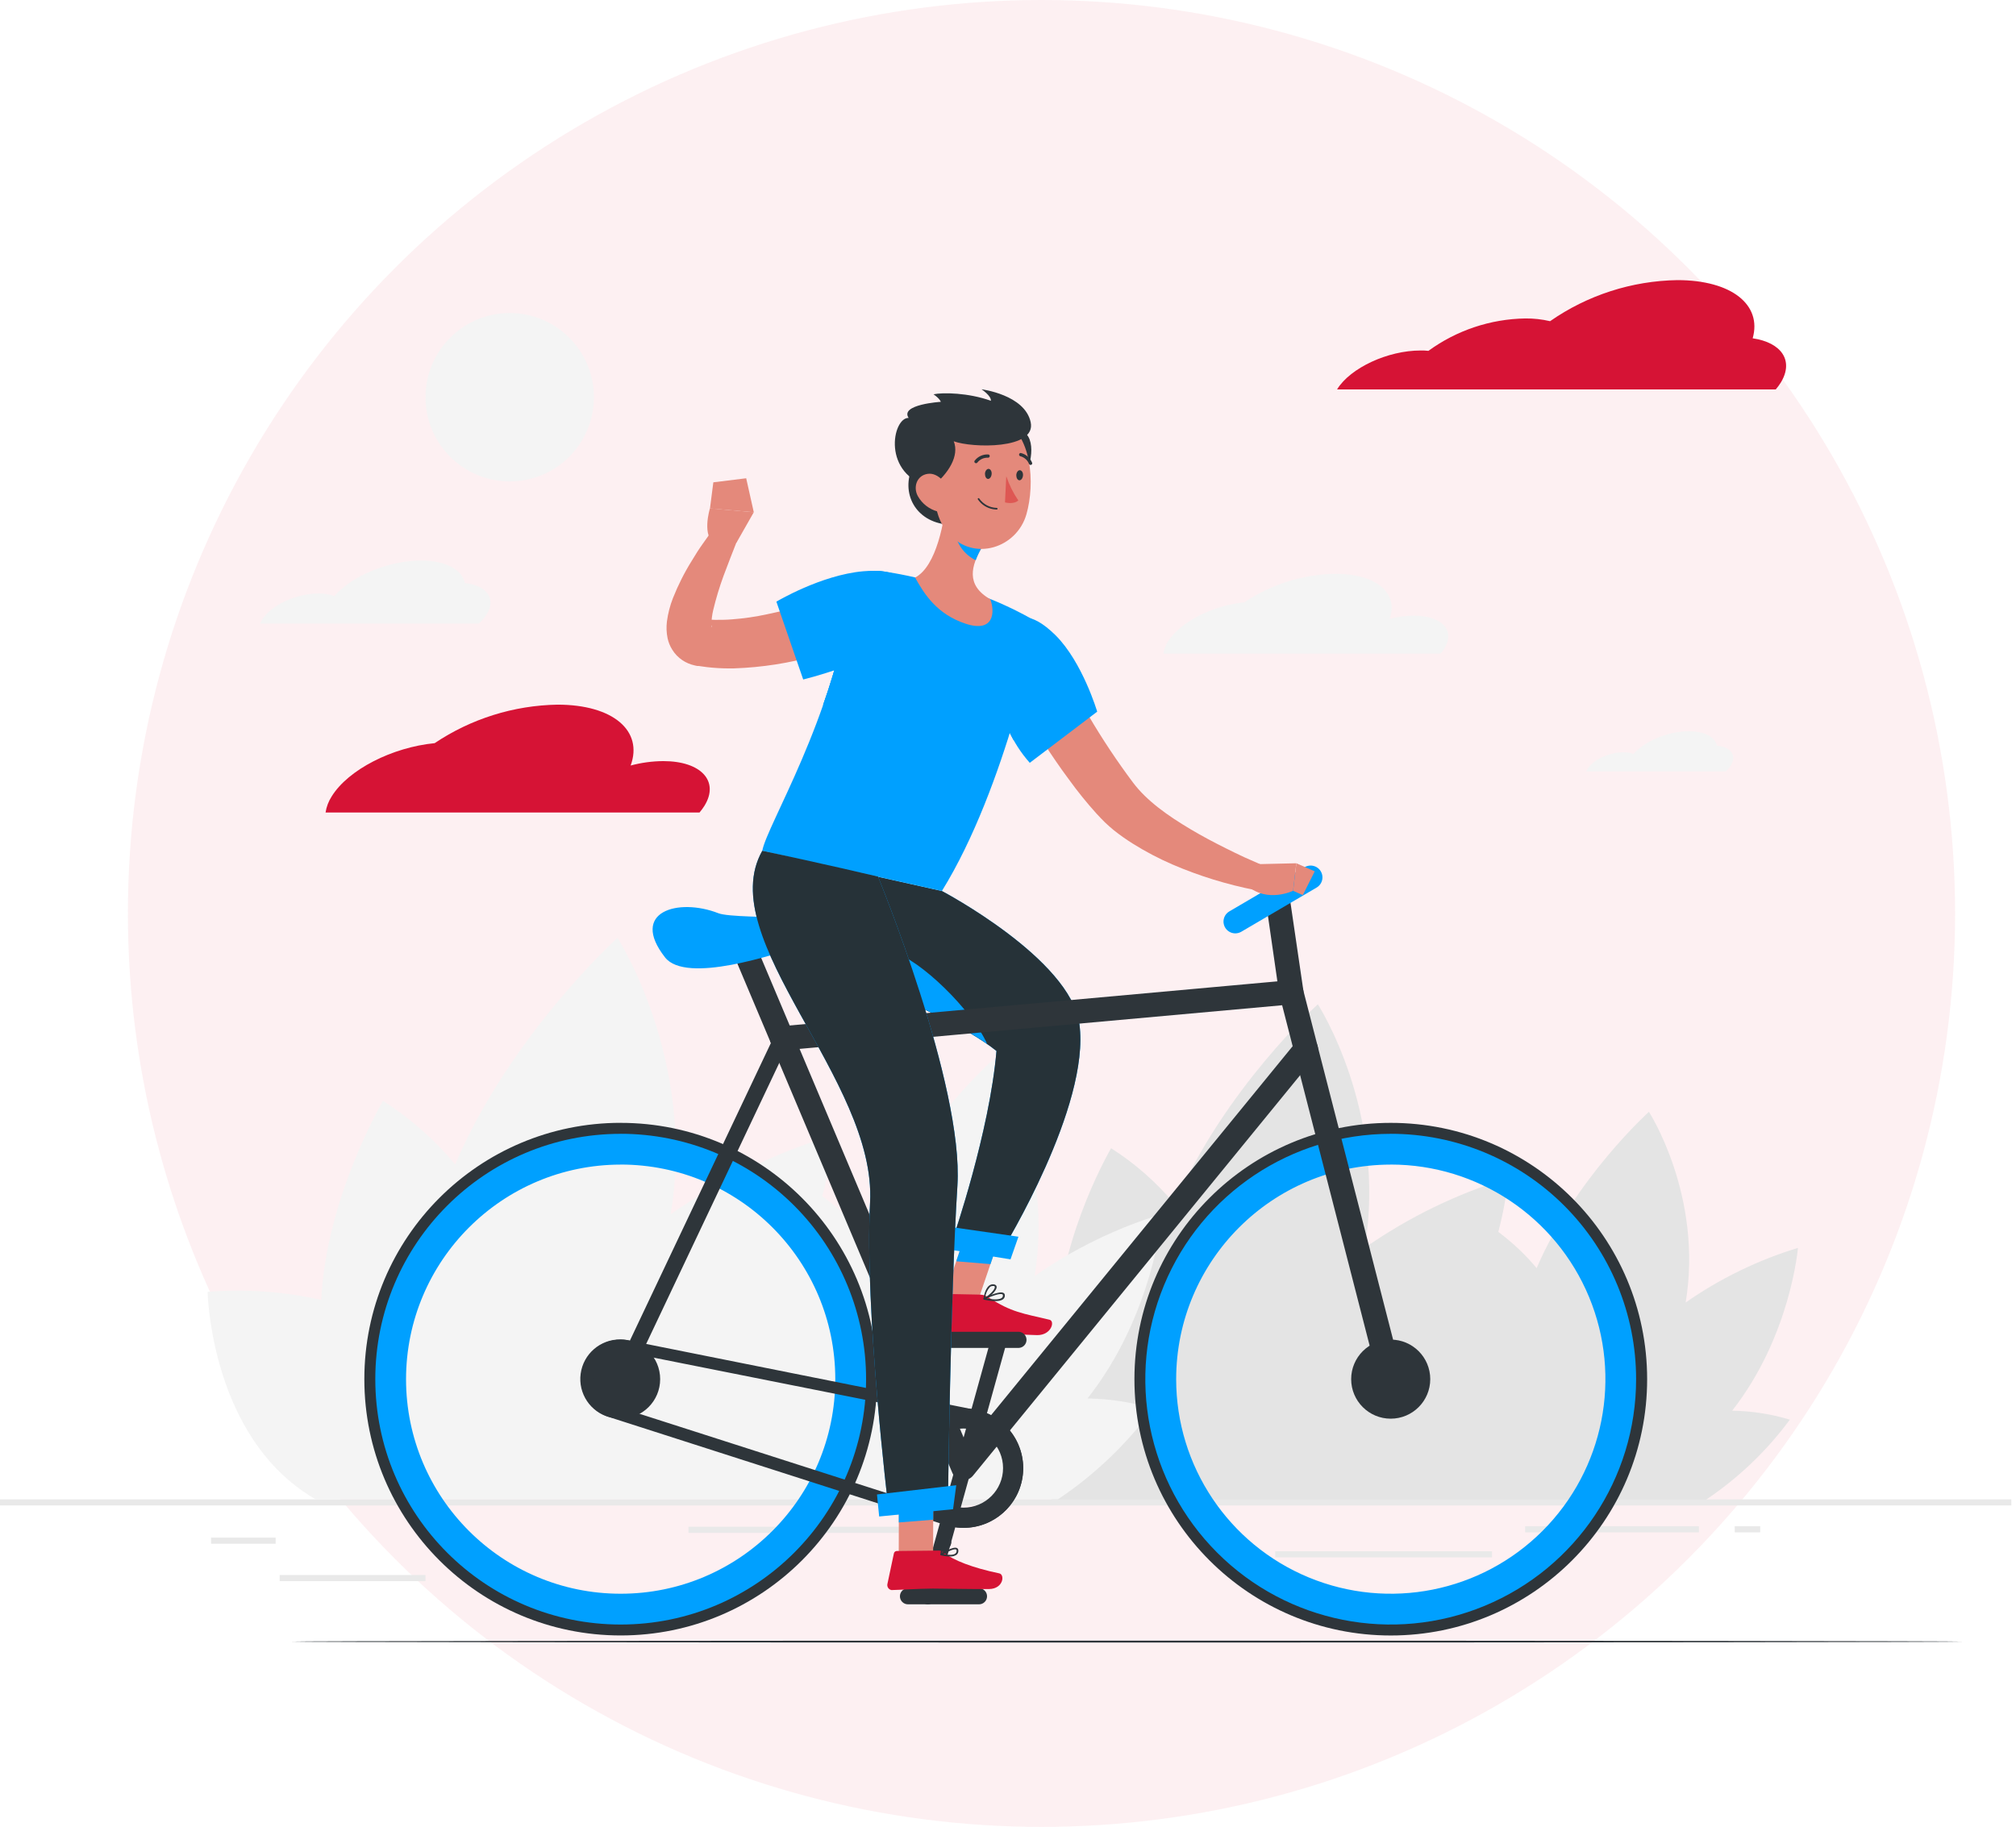 <?xml version="1.0" encoding="UTF-8"?>
<svg width="331px" height="300px" viewBox="0 0 331 300" version="1.1" xmlns="http://www.w3.org/2000/svg" xmlns:xlink="http://www.w3.org/1999/xlink">
    <title>Group 2</title>
    <g id="Page-1" stroke="none" stroke-width="1" fill="none" fill-rule="evenodd">
        <g id="Exercise-target-for-life" transform="translate(-36, -107)">
            <g id="Group-2" transform="translate(36, 107)">
                <circle id="Mask" fill="#E13856" opacity="0.077" cx="171" cy="150" r="150"></circle>
                <g id="Asset-26" transform="translate(0, 46)" fill-rule="nonzero">
                    <g id="freepik--Desk--inject-2" transform="translate(47.4, 223.2)" fill="#2E353A">
                        <path d="M274.8,0.372 C274.8,0.456 213.378,0.528 137.634,0.528 C61.89,0.528 0.456,0.462 0.456,0.372 C0.456,0.282 61.86,0.216 137.634,0.216 C213.408,0.216 274.8,0.288 274.8,0.372 Z" id="Path"></path>
                    </g>
                    <g id="freepik--background-complete--inject-92">
                        <rect id="Rectangle" fill="#E9E9E9" x="0" y="200.214" width="330.234" height="1"></rect>
                        <rect id="Rectangle" fill="#E9E9E9" x="34.65" y="206.502" width="10.608" height="1"></rect>
                        <rect id="Rectangle" fill="#E9E9E9" x="113.034" y="204.714" width="35.358" height="1"></rect>
                        <rect id="Rectangle" fill="#E9E9E9" x="45.918" y="212.64" width="23.94" height="1"></rect>
                        <rect id="Rectangle" fill="#E9E9E9" x="250.41" y="204.63" width="28.524" height="1"></rect>
                        <rect id="Rectangle" fill="#E9E9E9" x="284.82" y="204.63" width="4.182" height="1"></rect>
                        <rect id="Rectangle" fill="#E9E9E9" x="209.37" y="208.74" width="35.592" height="1"></rect>
                        <path d="M295.2,158.922 C288.621,160.926 282.399,163.953 276.762,167.892 C279.66,150.378 270.732,136.578 270.732,136.578 C270.732,136.578 258.6,147.498 252.3,162.24 C250.438,160.02 248.324,158.024 246,156.294 C246.77,153.394 247.318,150.439 247.638,147.456 C239.231,150.012 231.279,153.878 224.076,158.91 C227.778,136.542 216.372,118.92 216.372,118.92 C216.372,118.92 200.94,132.882 192.87,151.734 C189.881,148.157 186.36,145.061 182.43,142.554 C182.43,142.554 174.306,156.354 173.526,171.354 C168.135,170.16 162.594,169.788 157.092,170.25 C157.092,170.25 157.416,188.082 169.164,197.79 C170.28,198.707 171.465,199.535 172.71,200.268 L280.11,200.268 C285.417,196.711 290.071,192.266 293.868,187.128 C290.795,186.203 287.609,185.706 284.4,185.652 C294,173.4 295.2,158.922 295.2,158.922 Z" id="Path" fill="#E4E4E4"></path>
                        <path d="M190.8,153.36 C183.329,155.638 176.264,159.08 169.866,163.56 C173.166,143.688 163.02,128.034 163.02,128.034 C163.02,128.034 149.268,140.4 142.14,157.128 C140.026,154.623 137.63,152.37 135,150.414 C135.871,147.124 136.493,143.772 136.86,140.388 C127.318,143.288 118.293,147.676 110.118,153.39 C114.318,128.004 101.382,108.006 101.382,108.006 C101.382,108.006 83.856,123.858 74.73,145.206 C71.343,141.14 67.345,137.624 62.88,134.784 C62.88,134.784 53.61,150.45 52.734,167.46 C46.62,166.086 40.333,165.641 34.086,166.14 C34.086,166.14 34.452,186.366 47.784,197.394 C49.049,198.438 50.395,199.379 51.81,200.208 L173.706,200.208 C179.724,196.174 185.002,191.132 189.306,185.304 C185.817,184.261 182.201,183.702 178.56,183.642 C189.45,169.8 190.8,153.36 190.8,153.36 Z" id="Path" fill="#F4F4F4"></path>
                        <circle id="Oval" fill="#F4F4F4" cx="83.688" cy="19.23" r="13.824"></circle>
                        <path d="M71.364,76.038 C77.34,72.03 84.347,69.834 91.542,69.714 C100.692,69.714 105.63,74.034 103.542,79.71 C105.288,79.241 107.086,78.997 108.894,78.984 C115.128,78.984 118.14,82.29 115.668,86.31 C115.423,86.701 115.15,87.074 114.852,87.426 L53.454,87.426 C53.598,86.485 53.939,85.585 54.456,84.786 C57.186,80.364 64.434,76.71 71.364,76.038 Z" id="Path" fill="#D61335"></path>
                        <path d="M204.3,52.92 C208.723,49.942 213.915,48.313 219.246,48.228 C226.02,48.228 229.68,51.432 228.156,55.632 C229.447,55.284 230.778,55.104 232.116,55.098 C236.742,55.098 238.986,57.498 237.138,60.498 C236.959,60.787 236.758,61.061 236.538,61.32 L191.022,61.32 C191.13,60.615 191.383,59.941 191.766,59.34 C193.8,56.118 199.158,53.4 204.3,52.92 Z" id="Path" fill="#F4F4F4"></path>
                        <path d="M76.326,49.746 C75.87,47.55 73.212,46.05 69.126,46.05 C63.78,46.05 57.78,48.57 54.894,51.888 C54.061,51.588 53.181,51.444 52.296,51.462 C48.648,51.462 44.496,53.388 43.044,55.746 C42.919,55.958 42.808,56.178 42.714,56.406 L78.6,56.406 C79.114,55.956 79.561,55.435 79.926,54.858 C81.492,52.272 79.92,50.136 76.326,49.746 Z" id="Path" fill="#F4F4F4"></path>
                        <path d="M281.898,76.446 C281.604,75.042 279.912,74.088 277.272,74.088 C273.864,74.088 270.042,75.696 268.206,77.808 C267.673,77.619 267.11,77.528 266.544,77.538 C264.222,77.538 261.588,78.738 260.658,80.268 C260.574,80.398 260.503,80.537 260.448,80.682 L283.344,80.682 C283.669,80.398 283.948,80.067 284.172,79.698 C285.192,78 284.172,76.656 281.898,76.446 Z" id="Path" fill="#F4F4F4"></path>
                        <path d="M233.244,11.556 C233.682,11.556 234.114,11.556 234.528,11.616 C239.159,8.241 244.722,6.382 250.452,6.294 C251.815,6.281 253.175,6.433 254.502,6.744 C260.641,2.466 267.918,0.117 275.4,4.17266222e-15 C284.358,4.17266222e-15 289.32,4.086 287.766,9.552 C292.506,10.248 294.564,13.236 292.386,16.818 C292.136,17.216 291.858,17.595 291.552,17.952 L219.552,17.952 L219.552,17.904 C221.736,14.4 227.856,11.556 233.244,11.556 Z" id="Path" fill="#D61335"></path>
                    </g>
                    <g id="freepik--Character--inject-92" transform="translate(59.4, 17.4)">
                        <polygon id="Path" fill="#E4897B" points="95.496 149.916 101.112 150.384 105.462 137.574 99.846 137.112"></polygon>
                        <path d="M101.592,149.196 L95.412,149.076 C95.183,149.077 94.983,149.232 94.926,149.454 L93.726,154.464 C93.67,154.703 93.724,154.954 93.873,155.149 C94.021,155.344 94.249,155.462 94.494,155.472 C96.72,155.472 99.942,155.412 102.738,155.472 C106.044,155.532 107.04,155.76 110.874,155.844 C113.202,155.88 113.874,153.552 112.914,153.318 C108.516,152.268 106.704,152.118 102.93,149.664 C102.533,149.392 102.072,149.231 101.592,149.196 Z" id="Path" fill="#D61335"></path>
                        <polygon id="Path" fill="#00A0FF" points="105.462 137.58 103.224 144.186 97.602 143.718 99.84 137.112"></polygon>
                        <path d="M117.822,104.76 C116.364,94.05 95.274,82.932 95.274,82.932 L75.882,78.6 C75.882,78.6 68.496,80.31 71.31,88.452 C74.124,96.594 94.332,101.334 104.208,109.182 C103.074,122.532 97.134,139.782 97.134,139.782 L105.294,141.66 C105.294,141.66 119.658,118.2 117.822,104.76 Z" id="Path" fill="#00A0FF"></path>
                        <path d="M117.822,104.76 C116.364,94.05 95.274,82.932 95.274,82.932 L75.882,78.6 C75.882,78.6 68.496,80.31 71.31,88.452 C74.124,96.594 94.332,101.334 104.208,109.182 C103.074,122.532 97.134,139.782 97.134,139.782 L105.294,141.66 C105.294,141.66 119.658,118.2 117.822,104.76 Z" id="Path" fill="#263238"></path>
                        <polygon id="Path" fill="#00A0FF" points="106.512 143.4 95.25 141.6 95.832 137.964 107.814 139.686"></polygon>
                        <path d="M102.132,150 C102.085,149.978 102.055,149.932 102.055,149.88 C102.055,149.828 102.085,149.782 102.132,149.76 C102.39,149.634 104.682,148.524 105.36,148.92 C105.492,148.989 105.575,149.125 105.576,149.274 L105.576,149.274 C105.608,149.525 105.508,149.774 105.312,149.934 C104.652,150.474 103.068,150.222 102.156,150.024 L102.132,150 Z M105.132,149.124 C104.712,148.974 103.476,149.412 102.57,149.826 C103.812,150.054 104.742,150.024 105.096,149.718 C105.219,149.615 105.283,149.457 105.264,149.298 C105.27,149.237 105.239,149.178 105.186,149.148 L105.132,149.148 L105.132,149.124 Z" id="Shape" fill="#2E353A"></path>
                        <path d="M102.132,150 L102.132,150 C102.093,149.976 102.071,149.931 102.078,149.886 C102.078,149.82 102.264,148.296 102.996,147.726 C103.205,147.553 103.476,147.473 103.746,147.504 L103.746,147.504 C104.106,147.552 104.214,147.738 104.232,147.888 C104.322,148.548 102.948,149.724 102.252,150.024 C102.211,150.037 102.165,150.028 102.132,150 Z M103.818,147.78 L103.68,147.78 C103.481,147.762 103.283,147.822 103.128,147.948 C102.697,148.428 102.424,149.029 102.348,149.67 C103.056,149.268 103.986,148.35 103.932,147.942 C103.938,147.868 103.89,147.8 103.818,147.78 L103.818,147.78 Z" id="Shape" fill="#2E353A"></path>
                        <path d="M87.156,92.898 L87.156,99.882 C92.556,102.432 98.352,105.006 102.678,108.03 C100.152,102.414 91.71,94.2 87.156,92.898 Z" id="Path" fill="#00A0FF"></path>
                        <path d="M42.498,126.264 C62.828,126.264 79.308,142.744 79.308,163.074 C79.308,183.404 62.828,199.884 42.498,199.884 C22.168,199.884 5.688,183.404 5.688,163.074 C5.688,142.744 22.168,126.264 42.498,126.264 M42.498,120.984 C19.255,120.991 0.417,139.837 0.42,163.08 C0.423,186.323 19.267,205.164 42.51,205.164 C65.753,205.164 84.597,186.323 84.6,163.08 L84.6,163.08 C84.6,139.834 65.756,120.99 42.51,120.99 L42.51,120.99 L42.498,120.984 Z" id="Shape" fill="#2E353A"></path>
                        <path d="M42.498,127.836 C61.959,127.833 77.739,143.607 77.742,163.068 C77.745,182.529 61.971,198.309 42.51,198.312 C23.049,198.315 7.269,182.541 7.266,163.08 L7.266,163.08 C7.286,143.629 23.047,127.865 42.498,127.842 M42.498,122.79 C20.247,122.797 2.214,140.839 2.22,163.09 C2.226,185.341 20.267,203.374 42.518,203.37 C64.769,203.366 82.803,185.325 82.8,163.074 C82.8,152.386 78.554,142.137 70.995,134.58 C63.437,127.024 53.186,122.781 42.498,122.784 L42.498,122.79 Z" id="Shape" fill="#00A0FF"></path>
                        <path d="M168.936,126.264 C183.825,126.259 197.25,135.224 202.952,148.978 C208.654,162.732 205.508,178.566 194.983,189.096 C184.458,199.627 168.625,202.78 154.868,197.085 C141.112,191.39 132.14,177.969 132.138,163.08 L132.138,163.08 C132.158,142.759 148.627,126.29 168.948,126.27 M168.948,120.99 C145.702,120.99 126.858,139.834 126.858,163.08 C126.858,186.326 145.702,205.17 168.948,205.17 C192.194,205.17 211.038,186.326 211.038,163.08 C211.035,139.836 192.192,120.993 168.948,120.99 L168.948,120.99 Z" id="Shape" fill="#2E353A"></path>
                        <path d="M168.936,127.836 C183.189,127.831 196.041,136.413 201.5,149.579 C206.958,162.746 203.947,177.904 193.871,187.985 C183.796,198.066 168.639,201.084 155.47,195.633 C142.301,190.181 133.712,177.333 133.71,163.08 L133.71,163.08 C133.727,143.63 149.486,127.865 168.936,127.842 M168.936,122.79 C152.64,122.79 137.949,132.606 131.713,147.662 C125.477,162.717 128.924,180.046 140.447,191.569 C151.97,203.092 169.299,206.539 184.354,200.303 C199.41,194.067 209.226,179.376 209.226,163.08 C209.228,152.393 204.983,142.144 197.427,134.587 C189.871,127.03 179.623,122.784 168.936,122.784 L168.936,122.79 Z" id="Shape" fill="#00A0FF"></path>
                        <path d="M98.79,171.18 C102.379,171.18 105.288,174.089 105.288,177.678 C105.288,181.267 102.379,184.176 98.79,184.176 C95.201,184.176 92.292,181.267 92.292,177.678 L92.292,177.678 C92.292,174.089 95.201,171.18 98.79,171.18 M98.79,167.874 C93.376,167.877 88.99,172.268 88.992,177.682 C88.994,183.096 93.384,187.483 98.798,187.482 C104.212,187.481 108.6,183.092 108.6,177.678 L108.6,177.678 C108.602,175.079 107.571,172.587 105.734,170.748 C103.898,168.909 101.407,167.876 98.808,167.874 L98.79,167.874 Z" id="Shape" fill="#2E353A"></path>
                        <circle id="Oval" fill="#2E353A" cx="42.498" cy="163.074" r="6.492"></circle>
                        <circle id="Oval" fill="#2E353A" cx="168.936" cy="163.074" r="6.492"></circle>
                        <path d="M42.492,158.556 L42.492,158.556 C42.898,158.558 43.302,158.617 43.692,158.73 L43.842,158.73 L100.8,170.076 C104.69,170.992 107.258,174.7 106.749,178.664 C106.239,182.627 102.815,185.565 98.82,185.466 C98.183,185.466 97.548,185.388 96.93,185.232 L41.346,167.4 L41.274,167.4 C39.115,166.783 37.737,164.675 38.038,162.45 C38.339,160.225 40.229,158.558 42.474,158.538 M42.474,156.558 C39.186,156.508 36.379,158.923 35.937,162.182 C35.495,165.441 37.557,168.516 40.74,169.344 L96.366,187.2 C97.161,187.399 97.977,187.5 98.796,187.5 C103.737,187.497 107.903,183.815 108.513,178.911 C109.123,174.008 105.986,169.417 101.196,168.204 L44.232,156.804 C43.662,156.642 43.073,156.559 42.48,156.558 L42.474,156.558 Z" id="Shape" fill="#2E353A"></path>
                        <path d="M98.79,179.658 L98.508,179.658 C97.816,179.56 97.227,179.104 96.96,178.458 L61.698,94.914 C61.342,93.921 61.824,92.823 62.795,92.413 C63.767,92.003 64.889,92.424 65.352,93.372 L99.33,173.874 L153.492,107.598 C154.186,106.753 155.434,106.631 156.279,107.325 C157.124,108.019 157.246,109.267 156.552,110.112 L100.344,178.932 C99.962,179.395 99.391,179.662 98.79,179.658 Z" id="Path" fill="#2E353A"></path>
                        <path d="M42.498,164.4 C41.768,164.4 41.175,163.81 41.172,163.08 C41.17,162.873 41.215,162.667 41.304,162.48 L67.8,106.548 C68.078,105.874 68.851,105.553 69.525,105.831 C70.199,106.109 70.52,106.882 70.242,107.556 L70.188,107.682 L43.686,163.638 C43.47,164.1 43.008,164.397 42.498,164.4 L42.498,164.4 Z" id="Path" fill="#2E353A"></path>
                        <path d="M168.936,165.054 C168.029,165.056 167.237,164.44 167.016,163.56 L151.11,101.676 L69.174,109.086 C68.08,109.184 67.115,108.377 67.017,107.283 C66.919,106.189 67.726,105.224 68.82,105.126 L152.436,97.56 C153.404,97.473 154.293,98.101 154.536,99.042 L170.862,162.558 C171.127,163.615 170.489,164.687 169.434,164.958 C169.273,165.011 169.105,165.043 168.936,165.054 Z" id="Path" fill="#2E353A"></path>
                        <path d="M152.61,101.532 C151.618,101.542 150.771,100.816 150.63,99.834 L148.272,83.478 C148.17,82.777 148.45,82.075 149.006,81.636 C149.562,81.198 150.31,81.089 150.968,81.351 C151.626,81.614 152.094,82.207 152.196,82.908 L154.596,99.264 C154.753,100.349 154.001,101.356 152.916,101.514 L152.916,101.514 C152.814,101.526 152.712,101.532 152.61,101.532 Z" id="Path" fill="#2E353A"></path>
                        <path d="M143.4,89.874 C142.532,89.866 141.776,89.282 141.548,88.444 C141.321,87.607 141.678,86.72 142.422,86.274 L154.8,79.008 C155.396,78.654 156.135,78.645 156.74,78.985 C157.344,79.324 157.721,79.96 157.73,80.653 C157.738,81.346 157.376,81.99 156.78,82.344 L144.396,89.61 C144.093,89.784 143.749,89.875 143.4,89.874 Z" id="Path" fill="#00A0FF"></path>
                        <path d="M49.8,93.828 C53.256,98.226 67.872,93.312 72.306,91.848 C76.74,90.384 86.832,93.312 85.32,89.868 C83.808,86.424 61.626,87.774 58.542,86.562 C52.002,84 43.878,86.268 49.8,93.828 Z" id="Path" fill="#00A0FF"></path>
                        <path d="M92.952,200.052 C92.601,200.054 92.265,199.915 92.017,199.667 C91.769,199.419 91.63,199.083 91.632,198.732 C91.631,198.615 91.645,198.498 91.674,198.384 L103.356,156.264 C103.585,155.605 104.286,155.238 104.958,155.426 C105.629,155.613 106.039,156.29 105.894,156.972 L94.2,199.062 C94.054,199.635 93.543,200.041 92.952,200.052 Z" id="Path" fill="#2E353A"></path>
                        <path d="M107.904,157.944 L96.234,157.944 C95.538,157.897 94.997,157.319 94.997,156.621 C94.997,155.923 95.538,155.345 96.234,155.298 L107.904,155.298 C108.6,155.345 109.141,155.923 109.141,156.621 C109.141,157.319 108.6,157.897 107.904,157.944 Z" id="Path" fill="#2E353A"></path>
                        <path d="M101.34,200.052 L89.676,200.052 C88.947,200.052 88.356,199.461 88.356,198.732 C88.356,198.003 88.947,197.412 89.676,197.412 L101.34,197.412 C102.069,197.412 102.66,198.003 102.66,198.732 C102.66,199.461 102.069,200.052 101.34,200.052 L101.34,200.052 Z" id="Path" fill="#2E353A"></path>
                        <polygon id="Path" fill="#E4897B" points="88.158 192.96 93.804 192.504 93.834 179.394 88.194 179.844"></polygon>
                        <path d="M94.728,191.226 L87.84,191.298 C87.61,191.299 87.412,191.462 87.366,191.688 L86.298,196.728 C86.21,197.178 86.502,197.616 86.952,197.706 C87.014,197.712 87.076,197.712 87.138,197.706 C89.352,197.64 90.972,197.496 93.738,197.466 C95.454,197.466 100.632,197.574 102.984,197.544 C105.336,197.514 105.624,195.174 104.67,194.97 C100.302,194.064 97.008,192.786 95.598,191.55 C95.356,191.342 95.047,191.227 94.728,191.226 Z" id="Path" fill="#D61335"></path>
                        <path d="M112.62,42.6 C114.786,46.446 117.06,50.4 119.364,54.186 C121.58,57.961 124.006,61.608 126.63,65.112 C128.88,68.112 132.36,70.566 136.098,72.786 C137.964,73.896 139.908,74.928 141.9,75.918 C142.896,76.404 143.88,76.908 144.9,77.37 L147.9,78.69 L146.7,82.764 C142.034,81.848 137.479,80.44 133.11,78.564 C130.862,77.59 128.689,76.449 126.612,75.15 C125.537,74.477 124.499,73.746 123.504,72.96 C122.994,72.552 122.496,72.096 122.01,71.64 L121.284,70.902 C121.044,70.656 120.87,70.44 120.624,70.2 C119.01,68.41 117.496,66.534 116.088,64.578 C114.666,62.676 113.352,60.738 112.074,58.776 C109.512,54.81 107.184,50.85 104.976,46.71 L112.62,42.6 Z" id="Path" fill="#E4897B"></path>
                        <path d="M104.454,50.016 C104.91,54.415 106.735,58.56 109.674,61.866 L120.744,53.466 C120.744,53.466 118.344,45.336 113.904,40.914 C105.6,32.73 103.854,43.584 104.454,50.016 Z" id="Path" fill="#00A0FF"></path>
                        <path d="M107.7,48.858 L104.4,49.65 L104.4,50.016 C104.697,52.899 105.597,55.687 107.04,58.2 C108.474,55.668 108.36,51 107.7,48.858 Z" id="Path" fill="#00A0FF"></path>
                        <polygon id="Path" fill="#00A0FF" points="88.194 179.85 93.834 179.4 93.816 186.156 88.17 186.606"></polygon>
                        <path d="M80.286,34.26 C77.424,54.66 66.54,72.06 65.754,76.308 C70.074,77.292 86.364,80.934 95.25,82.908 C105.87,65.766 111.102,38.88 111.102,38.88 C111.102,38.88 109.416,37.848 107.04,36.678 C106.29,36.318 105.48,35.94 104.64,35.568 C104.166,35.364 103.68,35.166 103.194,34.968 C99.146,33.548 95.019,32.362 90.834,31.416 C90.048,31.23 89.244,31.062 88.434,30.906 C87.624,30.75 86.982,30.642 86.298,30.54 L85.35,30.39 C82.902,30.048 80.639,31.752 80.292,34.2 L80.286,34.26 Z" id="Path" fill="#00A0FF"></path>
                        <path d="M82.86,42.456 C82.2,45.024 78.606,49.656 75.726,52.41 C76.894,49.133 77.895,45.798 78.726,42.42 L82.86,42.456 Z" id="Path" fill="#00A0FF"></path>
                        <path d="M82.86,42.456 C82.2,45.024 78.606,49.656 75.726,52.41 C76.894,49.133 77.895,45.798 78.726,42.42 L82.86,42.456 Z" id="Path" fill="#00A0FF"></path>
                        <path d="M146.172,78.528 L153.438,78.36 L152.898,82.884 C152.898,82.884 148.698,84.912 145.452,82.092 L146.172,78.528 Z" id="Path" fill="#E4897B"></path>
                        <polygon id="Path" fill="#E4897B" points="156.462 79.686 154.5 83.592 152.91 82.884 153.45 78.36"></polygon>
                        <path d="M89.91,14.79 C88.962,19.224 92.31,23.376 98.31,22.716 C104.31,22.056 91.398,7.83 89.91,14.79 Z" id="Path" fill="#2E353A"></path>
                        <path d="M96.066,17.892 C95.706,22.092 94.386,29.592 90.846,31.446 C92.382,34.218 94.494,37.506 99.168,39.03 C103.842,40.554 103.968,37.05 103.194,35.004 C99.066,32.664 100.122,29.412 101.79,26.55 L96.066,17.892 Z" id="Path" fill="#E4897B"></path>
                        <path d="M98.4,21.396 L101.784,26.514 C101.395,27.178 101.066,27.874 100.8,28.596 C98.917,27.674 97.619,25.873 97.338,23.796 C97.2,22.53 97.926,21.432 98.4,21.396 Z" id="Path" fill="#00A0FF"></path>
                        <path d="M107.886,7.386 C110.778,7.428 110.22,13.164 108.546,14.586 C106.872,16.008 104.73,7.35 107.886,7.386 Z" id="Path" fill="#2E353A"></path>
                        <path d="M93.9,12.456 C93.996,18.066 93.768,21.348 96.462,24.342 C100.524,28.848 107.55,26.586 109.128,21.042 C110.544,16.068 110.148,7.728 104.772,5.262 C102.36,4.144 99.541,4.357 97.325,5.825 C95.108,7.293 93.812,9.805 93.9,12.462 L93.9,12.456 Z" id="Path" fill="#E4897B"></path>
                        <path d="M93.552,16.608 C96.42,14.298 98.124,11.424 97.194,9.066 C100.158,10.17 110.796,10.446 109.824,5.928 C108.852,1.41 101.754,0.528 101.754,0.528 C101.754,0.528 103.368,1.59 103.29,2.418 C99.636,1.092 95.364,1.02 93.87,1.35 C94.938,2.088 95.07,2.586 95.07,2.586 C95.07,2.586 88.302,3.006 89.784,5.226 C87.114,5.142 85.242,14.646 93.552,16.608 Z" id="Path" fill="#2E353A"></path>
                        <path d="M91.314,18.096 C92.012,19.322 93.169,20.22 94.53,20.592 C96.33,21.072 97.218,19.452 96.696,17.754 C96.228,16.23 94.716,14.154 92.916,14.412 C91.116,14.67 90.474,16.608 91.314,18.096 Z" id="Path" fill="#E4897B"></path>
                        <path d="M84.762,80.55 C84.762,80.55 98.85,114.78 97.794,131.31 C96.648,149.418 96.24,183.36 96.24,183.36 L86.454,184.128 C86.454,184.128 82.524,151.698 83.454,134.046 C84.54,113.928 57.57,90.81 65.754,76.314 C75.03,78.252 84.762,80.55 84.762,80.55 Z" id="Path" fill="#00A0FF"></path>
                        <path d="M84.762,80.55 C84.762,80.55 98.85,114.78 97.794,131.31 C96.648,149.418 96.24,183.36 96.24,183.36 L86.454,184.128 C86.454,184.128 82.524,151.698 83.454,134.046 C84.54,113.928 57.57,90.81 65.754,76.314 C75.03,78.252 84.762,80.55 84.762,80.55 Z" id="Path" fill="#263238"></path>
                        <polygon id="Path" fill="#00A0FF" points="97.08 184.434 84.948 185.628 84.588 182.01 97.602 180.498"></polygon>
                        <path d="M102.318,14.4 C102.318,14.856 102.522,15.234 102.816,15.246 C103.11,15.258 103.374,14.904 103.416,14.448 C103.458,13.992 103.212,13.608 102.918,13.596 C102.624,13.584 102.336,13.938 102.318,14.4 Z" id="Path" fill="#2E353A"></path>
                        <path d="M107.46,14.622 C107.46,15.078 107.664,15.45 107.964,15.468 C108.264,15.486 108.528,15.12 108.564,14.664 C108.6,14.208 108.36,13.836 108.054,13.818 C107.748,13.8 107.484,14.166 107.46,14.622 Z" id="Path" fill="#2E353A"></path>
                        <path d="M105.816,14.79 C106.29,16.206 106.956,17.551 107.796,18.786 C106.962,19.5 105.606,19.098 105.606,19.098 L105.816,14.79 Z" id="Path" fill="#DE5753"></path>
                        <path d="M103.65,20.214 C102.63,20.043 101.725,19.459 101.148,18.6 C101.112,18.537 101.133,18.457 101.196,18.42 C101.225,18.4 101.261,18.394 101.295,18.402 C101.329,18.41 101.359,18.432 101.376,18.462 C102.034,19.407 103.105,19.98 104.256,20.004 C104.292,20.004 104.326,20.019 104.35,20.045 C104.374,20.071 104.385,20.107 104.382,20.142 L104.382,20.142 C104.382,20.178 104.367,20.213 104.341,20.238 C104.315,20.262 104.28,20.276 104.244,20.274 C104.046,20.268 103.848,20.244 103.65,20.214 Z" id="Path" fill="#2E353A"></path>
                        <path d="M100.8,12.66 C100.755,12.649 100.713,12.631 100.674,12.606 C100.618,12.562 100.583,12.498 100.576,12.428 C100.569,12.357 100.592,12.287 100.638,12.234 L100.638,12.234 C101.171,11.555 102.002,11.179 102.864,11.226 C102.934,11.234 102.998,11.269 103.042,11.324 C103.086,11.379 103.106,11.45 103.098,11.52 L103.098,11.52 C103.082,11.664 102.955,11.771 102.81,11.76 L102.81,11.76 C102.129,11.729 101.475,12.031 101.058,12.57 C100.996,12.647 100.896,12.682 100.8,12.66 Z" id="Path" fill="#2E353A"></path>
                        <path d="M109.758,12.948 C109.673,12.927 109.601,12.87 109.56,12.792 C109.309,12.158 108.769,11.682 108.108,11.514 C107.98,11.474 107.9,11.346 107.921,11.214 C107.942,11.081 108.058,10.984 108.192,10.986 L108.192,10.986 C109.034,11.182 109.727,11.775 110.052,12.576 C110.082,12.641 110.084,12.716 110.058,12.782 C110.032,12.849 109.98,12.902 109.914,12.93 L109.914,12.93 C109.864,12.948 109.811,12.954 109.758,12.948 Z" id="Path" fill="#2E353A"></path>
                        <path d="M96.6,192.192 C96.101,192.186 95.604,192.126 95.118,192.012 C95.066,191.995 95.027,191.952 95.016,191.898 C95.005,191.847 95.026,191.795 95.07,191.766 C95.28,191.634 97.092,190.494 97.716,190.806 C97.856,190.88 97.944,191.025 97.944,191.184 C97.98,191.452 97.878,191.721 97.674,191.898 C97.359,192.113 96.981,192.217 96.6,192.192 Z M95.502,191.82 C96.468,191.994 97.206,191.958 97.482,191.694 C97.619,191.57 97.686,191.386 97.662,191.202 C97.667,191.138 97.634,191.077 97.578,191.046 C97.272,190.884 96.24,191.376 95.502,191.796 L95.502,191.82 Z" id="Shape" fill="#2E353A"></path>
                        <path d="M95.148,192 L95.07,192 C95.033,191.969 95.011,191.923 95.01,191.874 C95.01,191.808 95.136,190.176 95.784,189.63 C95.939,189.49 96.148,189.426 96.354,189.456 L96.354,189.456 C96.56,189.452 96.739,189.596 96.78,189.798 C96.912,190.458 95.79,191.682 95.208,192.006 L95.148,192 Z M96.264,189.69 C96.152,189.7 96.045,189.744 95.958,189.816 C95.56,190.335 95.33,190.963 95.298,191.616 C95.868,191.172 96.618,190.224 96.498,189.858 C96.498,189.822 96.498,189.744 96.3,189.72 L96.252,189.72 L96.264,189.69 Z" id="Shape" fill="#2E353A"></path>
                        <path d="M87.222,39.636 C86.622,39.918 86.166,40.134 85.638,40.362 L84.102,41.028 C83.064,41.442 82.032,41.838 80.988,42.228 C78.912,42.992 76.792,43.666 74.628,44.25 C70.231,45.493 65.7,46.2 61.134,46.356 C59.943,46.381 58.751,46.343 57.564,46.242 C56.964,46.182 56.364,46.128 55.764,46.026 L55.308,45.96 L55.08,45.96 L54.894,45.924 L54.654,45.87 C53.929,45.713 53.241,45.42 52.626,45.006 C51.949,44.553 51.38,43.957 50.958,43.26 C50.6,42.689 50.346,42.059 50.208,41.4 C50.022,40.496 49.986,39.568 50.1,38.652 C50.275,37.332 50.609,36.039 51.096,34.8 C51.943,32.66 52.983,30.601 54.204,28.65 C54.768,27.696 55.362,26.766 56.004,25.866 C56.646,24.966 57.252,24.066 57.984,23.196 L61.632,25.362 L60.504,28.248 L59.4,31.152 C58.722,32.999 58.153,34.884 57.696,36.798 C57.514,37.573 57.416,38.366 57.402,39.162 C57.402,39.444 57.474,39.666 57.492,39.57 C57.486,39.437 57.445,39.309 57.372,39.198 C57.229,38.96 57.037,38.755 56.808,38.598 C56.634,38.478 56.444,38.383 56.244,38.316 L56.7,38.316 C57.138,38.364 57.594,38.37 58.02,38.388 C58.932,38.388 59.856,38.388 60.804,38.304 C62.727,38.16 64.637,37.884 66.522,37.476 C68.448,37.086 70.38,36.582 72.3,36.012 C74.22,35.442 76.14,34.812 78.042,34.116 C78.99,33.768 79.938,33.414 80.874,33.036 L82.266,32.472 L83.586,31.908 L87.222,39.636 Z" id="Path" fill="#E4897B"></path>
                        <path d="M87.336,41.532 C83.652,45.498 72.474,48.18 72.474,48.18 L68.07,35.4 C68.07,35.4 75.384,31.02 82.338,30.408 C93,29.478 91.14,37.446 87.336,41.532 Z" id="Path" fill="#00A0FF"></path>
                        <path d="M61.524,25.704 L64.362,20.718 L57.162,20.076 C57.162,20.076 55.692,24.876 58.14,25.92 L61.524,25.704 Z" id="Path" fill="#E4897B"></path>
                        <polygon id="Path" fill="#E4897B" points="63.114 15.138 57.72 15.804 57.168 20.094 64.362 20.718"></polygon>
                    </g>
                </g>
            </g>
        </g>
    </g>
</svg>